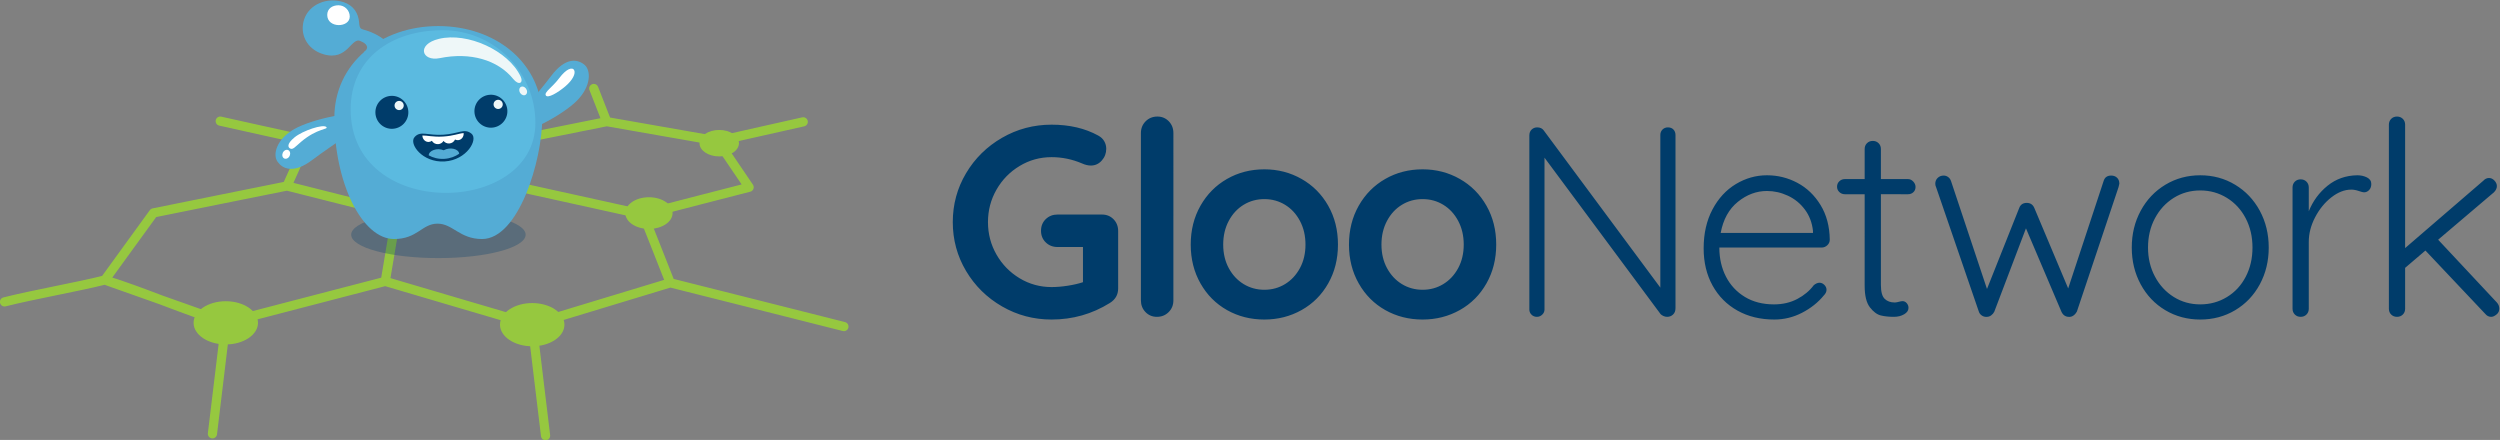 <?xml version="1.0" encoding="UTF-8" standalone="no"?>
<!-- Created with Inkscape (http://www.inkscape.org/) -->

<svg
   version="1.1"
   id="svg2441"
   xml:space="preserve"
   width="1086.77"
   height="191.241"
   viewBox="0 0 1086.77 191.241"
   sodipodi:docname="network-full.svg"
   inkscape:version="1.1 (c4e8f9e, 2021-05-24)"
   xmlns:inkscape="http://www.inkscape.org/namespaces/inkscape"
   xmlns:sodipodi="http://sodipodi.sourceforge.net/DTD/sodipodi-0.dtd"
   xmlns="http://www.w3.org/2000/svg"
   xmlns:svg="http://www.w3.org/2000/svg"><rect x="0" y="0" width="1086.77" height="191.241" fill="#808080" stroke="none"/><defs
     id="defs2445"><clipPath
       clipPathUnits="userSpaceOnUse"
       id="clipPath2455"><path
         d="M 0,1000 H 1000 V 0 H 0 Z"
         id="path2453" /></clipPath><clipPath
       clipPathUnits="userSpaceOnUse"
       id="clipPath2487"><path
         d="m 206.263,502.191 h 56.886 v -15.246 h -56.886 z"
         id="path2485" /></clipPath></defs><sodipodi:namedview
     id="namedview2443"
     pagecolor="#ffffff"
     bordercolor="#666666"
     borderopacity="1.0"
     inkscape:pageshadow="2"
     inkscape:pageopacity="0.0"
     inkscape:pagecheckerboard="0"
     showgrid="false"
     inkscape:zoom="0.56475003"
     inkscape:cx="544.48868"
     inkscape:cy="93.846829"
     inkscape:window-width="1376"
     inkscape:window-height="982"
     inkscape:window-x="1895"
     inkscape:window-y="44"
     inkscape:window-maximized="0"
     inkscape:current-layer="g2447" /><g
     id="g2447"
     inkscape:groupmode="layer"
     inkscape:label="new glooys 2 Network"
     transform="matrix(1.333,0,0,-1.333,-122.282,761.287)"><g
       id="g2449"><g
         id="g2451"
         clip-path="url(#clipPath2455)"><g
           id="g2457"
           transform="translate(451.084,501.144)"><path
             d="m 0,0 c 1.529,0 2.795,-0.513 3.795,-1.542 1.001,-1.03 1.501,-2.31 1.501,-3.841 v -18.71 c 0,-2.059 -0.912,-3.649 -2.735,-4.766 -5.767,-3.59 -12.093,-5.383 -18.979,-5.383 -5.824,0 -11.209,1.424 -16.151,4.28 -4.944,2.851 -8.856,6.707 -11.739,11.562 -2.883,4.856 -4.326,10.165 -4.326,15.93 0,5.77 1.443,11.078 4.326,15.933 2.883,4.854 6.795,8.709 11.739,11.564 4.942,2.852 10.327,4.28 16.151,4.28 5.826,0 10.888,-1.18 15.182,-3.532 0.882,-0.47 1.546,-1.088 1.986,-1.853 0.441,-0.766 0.662,-1.587 0.662,-2.472 0,-1.47 -0.485,-2.75 -1.456,-3.839 -0.972,-1.09 -2.163,-1.633 -3.576,-1.633 -0.882,0 -1.854,0.235 -2.912,0.706 -3.178,1.355 -6.471,2.032 -9.886,2.032 -3.766,0 -7.237,-0.958 -10.414,-2.872 -3.178,-1.911 -5.693,-4.485 -7.546,-7.72 -1.854,-3.236 -2.781,-6.769 -2.781,-10.594 0,-3.824 0.927,-7.356 2.781,-10.59 1.853,-3.234 4.368,-5.812 7.546,-7.724 3.177,-1.911 6.648,-2.868 10.414,-2.868 1.648,0 3.415,0.148 5.297,0.442 1.883,0.293 3.531,0.676 4.944,1.148 v 11.471 h -8.299 c -1.529,0 -2.808,0.503 -3.839,1.504 -1.03,0.998 -1.544,2.263 -1.544,3.793 0,1.531 0.514,2.795 1.544,3.798 1.031,0.999 2.31,1.496 3.839,1.496 z m 23.308,-27.976 c 0,-1.532 -0.515,-2.811 -1.544,-3.842 -1.031,-1.026 -2.311,-1.543 -3.84,-1.543 -1.472,0 -2.707,0.517 -3.707,1.543 -1.001,1.031 -1.502,2.31 -1.502,3.842 v 54.548 c 0,1.529 0.516,2.806 1.545,3.839 1.03,1.029 2.31,1.545 3.841,1.545 1.469,0 2.706,-0.516 3.707,-1.545 1,-1.033 1.5,-2.31 1.5,-3.839 z m 105.276,18.182 c 0,-4.707 -1.058,-8.93 -3.178,-12.664 -2.116,-3.738 -5.016,-6.637 -8.693,-8.697 -3.677,-2.057 -7.722,-3.087 -12.136,-3.087 -4.472,0 -8.533,1.03 -12.18,3.087 -3.649,2.06 -6.532,4.959 -8.651,8.697 -2.118,3.734 -3.177,7.957 -3.177,12.664 0,4.707 1.059,8.931 3.177,12.666 2.119,3.733 5.002,6.649 8.651,8.735 3.647,2.091 7.708,3.136 12.18,3.136 4.414,0 8.459,-1.045 12.136,-3.136 3.677,-2.086 6.577,-5.002 8.693,-8.735 2.12,-3.735 3.178,-7.959 3.178,-12.666 m -10.592,0 c 0,2.881 -0.603,5.459 -1.809,7.723 -1.206,2.266 -2.826,4.015 -4.854,5.25 -2.03,1.237 -4.282,1.855 -6.752,1.855 -2.472,0 -4.723,-0.618 -6.753,-1.855 -2.029,-1.235 -3.647,-2.984 -4.854,-5.25 -1.206,-2.264 -1.81,-4.842 -1.81,-7.723 0,-2.883 0.604,-5.442 1.81,-7.68 1.207,-2.234 2.825,-3.97 4.854,-5.207 2.03,-1.235 4.281,-1.852 6.753,-1.852 2.47,0 4.722,0.617 6.752,1.852 2.028,1.237 3.648,2.973 4.854,5.207 1.206,2.238 1.809,4.797 1.809,7.68 m -41.015,0 c 0,-4.707 -1.057,-8.93 -3.177,-12.664 -2.117,-3.738 -5.017,-6.637 -8.694,-8.697 -3.676,-2.057 -7.722,-3.087 -12.135,-3.087 -4.473,0 -8.533,1.03 -12.181,3.087 -3.649,2.06 -6.532,4.959 -8.65,8.697 -2.119,3.734 -3.178,7.957 -3.178,12.664 0,4.707 1.059,8.931 3.178,12.666 2.118,3.733 5.001,6.649 8.65,8.735 3.648,2.091 7.708,3.136 12.181,3.136 4.413,0 8.459,-1.045 12.135,-3.136 3.677,-2.086 6.577,-5.002 8.694,-8.735 2.12,-3.735 3.177,-7.959 3.177,-12.666 m -10.591,0 c 0,2.881 -0.603,5.459 -1.81,7.723 -1.205,2.266 -2.824,4.015 -4.853,5.25 -2.032,1.237 -4.283,1.855 -6.752,1.855 -2.472,0 -4.723,-0.618 -6.753,-1.855 -2.03,-1.235 -3.649,-2.984 -4.855,-5.25 -1.207,-2.264 -1.809,-4.842 -1.809,-7.723 0,-2.883 0.602,-5.442 1.809,-7.68 1.206,-2.234 2.825,-3.97 4.855,-5.207 2.03,-1.235 4.281,-1.852 6.753,-1.852 2.469,0 4.72,0.617 6.752,1.852 2.029,1.237 3.648,2.973 4.853,5.207 1.207,2.238 1.81,4.797 1.81,7.68 m 118.191,38.216 c 0.765,0 1.368,-0.233 1.81,-0.703 0.441,-0.471 0.661,-1.059 0.661,-1.764 v -56.49 c 0,-0.884 -0.265,-1.578 -0.794,-2.074 -0.53,-0.503 -1.177,-0.752 -1.942,-0.752 -0.413,0 -0.808,0.088 -1.191,0.266 -0.384,0.176 -0.692,0.381 -0.928,0.617 l -37.864,51.017 v -49.515 c 0,-0.649 -0.25,-1.208 -0.75,-1.678 -0.501,-0.474 -1.075,-0.707 -1.722,-0.707 -0.706,0 -1.295,0.233 -1.764,0.707 -0.472,0.47 -0.707,1.029 -0.707,1.678 v 56.751 c 0,0.824 0.25,1.473 0.752,1.944 0.499,0.47 1.102,0.703 1.807,0.703 0.942,0 1.649,-0.321 2.118,-0.971 l 38.041,-51.282 v 49.786 c 0,0.705 0.238,1.293 0.707,1.764 0.471,0.47 1.06,0.703 1.766,0.703 m 52.779,-36.629 c 0,-0.705 -0.264,-1.308 -0.794,-1.808 -0.531,-0.501 -1.148,-0.75 -1.854,-0.75 h -33.363 c 0,-3.533 0.721,-6.693 2.16,-9.488 1.444,-2.797 3.503,-5.002 6.179,-6.62 2.679,-1.621 5.842,-2.427 9.489,-2.427 2.825,0 5.355,0.588 7.593,1.765 2.233,1.176 4.028,2.678 5.382,4.5 0.648,0.53 1.266,0.795 1.853,0.795 0.59,0 1.119,-0.235 1.589,-0.705 0.471,-0.472 0.707,-1.001 0.707,-1.588 0,-0.65 -0.295,-1.268 -0.883,-1.855 -1.883,-2.295 -4.252,-4.18 -7.105,-5.651 -2.854,-1.472 -5.87,-2.203 -9.048,-2.203 -4.531,0 -8.531,0.969 -12.004,2.91 -3.47,1.944 -6.179,4.663 -8.119,8.166 -1.942,3.5 -2.912,7.547 -2.912,12.137 0,4.822 0.957,9.047 2.868,12.665 1.913,3.617 4.457,6.384 7.634,8.296 3.177,1.913 6.562,2.871 10.15,2.871 3.531,0 6.841,-0.824 9.931,-2.473 3.087,-1.65 5.604,-4.061 7.545,-7.239 1.943,-3.176 2.941,-6.943 3.002,-11.298 M 216.878,7.681 c -3.412,0 -6.575,-1.177 -9.487,-3.532 -2.913,-2.352 -4.783,-5.736 -5.606,-10.15 h 30.098 v 0.707 c -0.294,2.648 -1.176,4.961 -2.648,6.93 -1.47,1.971 -3.309,3.47 -5.516,4.499 -2.207,1.032 -4.486,1.546 -6.841,1.546 m 37.157,-1.059 v -29.567 c 0,-2.238 0.412,-3.752 1.236,-4.548 0.824,-0.792 1.913,-1.19 3.264,-1.19 0.354,0 0.796,0.074 1.325,0.221 0.529,0.146 0.941,0.22 1.236,0.22 0.53,0 0.985,-0.22 1.367,-0.66 0.383,-0.443 0.574,-0.957 0.574,-1.545 0,-0.826 -0.471,-1.518 -1.411,-2.074 -0.941,-0.562 -2.061,-0.84 -3.355,-0.84 -1.587,0 -3,0.149 -4.236,0.442 -1.236,0.294 -2.427,1.175 -3.576,2.646 -1.147,1.473 -1.721,3.828 -1.721,7.063 V 6.622 h -6.443 c -0.706,0 -1.309,0.235 -1.809,0.706 -0.502,0.47 -0.75,1.059 -0.75,1.767 0,0.706 0.248,1.293 0.75,1.763 0.5,0.472 1.103,0.706 1.809,0.706 h 6.443 v 9.798 c 0,0.764 0.249,1.398 0.751,1.898 0.5,0.5 1.134,0.751 1.899,0.751 0.764,0 1.396,-0.251 1.896,-0.751 0.501,-0.5 0.751,-1.134 0.751,-1.898 v -9.798 h 8.827 c 0.647,0 1.22,-0.264 1.72,-0.793 0.5,-0.53 0.751,-1.118 0.751,-1.767 0,-0.706 -0.237,-1.277 -0.707,-1.719 -0.471,-0.444 -1.06,-0.663 -1.764,-0.663 z m 75.109,6.089 c 0.765,0 1.399,-0.234 1.899,-0.705 0.499,-0.47 0.75,-1.117 0.75,-1.941 0,-0.059 -0.09,-0.441 -0.267,-1.149 l -13.591,-40.597 c -0.294,-0.529 -0.677,-0.961 -1.147,-1.283 -0.472,-0.322 -0.972,-0.455 -1.501,-0.397 -0.53,0 -1.001,0.149 -1.412,0.442 -0.413,0.294 -0.736,0.709 -0.972,1.238 L 301.34,-4.498 291.014,-31.681 c -0.235,-0.475 -0.573,-0.871 -1.015,-1.195 -0.441,-0.325 -0.897,-0.485 -1.367,-0.485 -0.589,-0.058 -1.134,0.075 -1.634,0.397 -0.5,0.322 -0.839,0.754 -1.015,1.283 L 272.038,8.916 c -0.179,0.355 -0.265,0.737 -0.265,1.149 0,0.765 0.265,1.398 0.793,1.898 0.53,0.499 1.177,0.748 1.943,0.748 0.531,0 1.013,-0.16 1.457,-0.483 0.441,-0.324 0.749,-0.752 0.927,-1.281 l 11.739,-35.216 10.502,26.393 c 0.413,1.114 1.237,1.675 2.471,1.675 1.177,0 2.001,-0.561 2.473,-1.675 l 11.032,-26.217 11.563,35.04 c 0.351,1.178 1.176,1.764 2.471,1.764 m 51.367,-23.476 c 0,-4.412 -0.972,-8.414 -2.912,-12.004 -1.944,-3.59 -4.62,-6.4 -8.034,-8.432 -3.412,-2.028 -7.206,-3.041 -11.384,-3.041 -4.179,0 -7.973,1.013 -11.388,3.041 -3.412,2.032 -6.089,4.842 -8.03,8.432 -1.943,3.59 -2.914,7.592 -2.914,12.004 0,4.414 0.971,8.414 2.914,12.003 1.941,3.59 4.618,6.416 8.03,8.474 3.415,2.059 7.209,3.091 11.388,3.091 4.178,0 7.972,-1.032 11.384,-3.091 3.414,-2.058 6.09,-4.884 8.034,-8.474 1.94,-3.589 2.912,-7.589 2.912,-12.003 m -5.296,0 c 0,3.533 -0.736,6.707 -2.207,9.53 -1.471,2.826 -3.516,5.048 -6.135,6.668 -2.618,1.616 -5.516,2.423 -8.692,2.423 -3.179,0 -6.062,-0.807 -8.652,-2.423 -2.588,-1.62 -4.633,-3.842 -6.133,-6.668 -1.501,-2.823 -2.25,-5.997 -2.25,-9.53 0,-3.472 0.749,-6.621 2.25,-9.445 1.5,-2.825 3.545,-5.045 6.133,-6.663 2.59,-1.621 5.473,-2.427 8.652,-2.427 3.176,0 6.074,0.795 8.692,2.383 2.619,1.587 4.664,3.794 6.135,6.621 1.471,2.822 2.207,5.998 2.207,9.531 m 34.156,23.568 c 1.177,0 2.235,-0.236 3.178,-0.709 0.939,-0.471 1.41,-1.176 1.41,-2.117 0,-0.826 -0.235,-1.486 -0.703,-1.986 -0.471,-0.5 -1.032,-0.752 -1.679,-0.752 -0.295,0 -0.868,0.147 -1.72,0.442 -0.854,0.296 -1.666,0.443 -2.429,0.443 -2.176,0 -4.338,-0.839 -6.487,-2.518 -2.147,-1.676 -3.914,-3.839 -5.295,-6.484 -1.383,-2.65 -2.075,-5.329 -2.075,-8.034 v -21.802 c 0,-0.765 -0.249,-1.399 -0.752,-1.895 -0.499,-0.503 -1.132,-0.752 -1.897,-0.752 -0.764,0 -1.398,0.249 -1.896,0.752 -0.502,0.496 -0.75,1.13 -0.75,1.895 V 8.827 c 0,0.765 0.248,1.398 0.75,1.902 0.498,0.497 1.132,0.747 1.896,0.747 0.765,0 1.398,-0.25 1.897,-0.747 0.503,-0.504 0.752,-1.137 0.752,-1.902 V 1.062 c 1.354,3.354 3.397,6.134 6.134,8.34 2.736,2.205 5.958,3.342 9.666,3.401 m 45.541,-41.486 c 0.529,-0.59 0.793,-1.267 0.793,-2.031 0,-0.765 -0.307,-1.399 -0.928,-1.895 -0.615,-0.503 -1.188,-0.752 -1.72,-0.752 -0.765,0 -1.411,0.324 -1.938,0.971 l -19.508,20.652 -6.62,-5.648 v -13.328 c 0,-0.765 -0.25,-1.399 -0.749,-1.895 -0.502,-0.503 -1.136,-0.752 -1.9,-0.752 -0.765,0 -1.399,0.249 -1.898,0.752 -0.501,0.496 -0.749,1.13 -0.749,1.895 v 60.021 c 0,0.764 0.248,1.398 0.749,1.895 0.499,0.502 1.133,0.754 1.898,0.754 0.764,0 1.398,-0.252 1.9,-0.754 0.499,-0.497 0.749,-1.131 0.749,-1.895 v -40.248 l 25.507,21.977 c 0.531,0.587 1.148,0.881 1.856,0.881 0.644,0 1.235,-0.278 1.763,-0.839 0.53,-0.556 0.795,-1.16 0.795,-1.807 0,-0.705 -0.325,-1.381 -0.971,-2.032 L 435.759,-8.207 Z"
             style="fill:#003c6a;fill-opacity:1;fill-rule:nonzero;stroke:none"
             id="path2459" /></g><g
           id="g2461"
           transform="translate(226.237,531.529)"><path
             d="m 0,0 c 5.128,-1.002 10.352,-2.037 15.689,-3.07 5.438,-1.051 10.954,-2.145 16.593,-3.241 0.254,-2.271 0.518,-4.614 0.79,-7.043 0.261,-2.527 0.558,-5.167 0.87,-7.923 -6.202,-1.389 -12.51,-2.829 -18.927,-4.258 -6.613,-1.524 -13.315,-3.029 -20.167,-4.575 -6.327,1.589 -12.463,3.134 -18.482,4.679 -5.904,1.468 -11.648,2.935 -17.275,4.359 1.228,2.741 2.401,5.343 3.532,7.858 1.088,2.419 2.14,4.753 3.155,7.003 5.958,1.08 11.793,2.146 17.538,3.176 C -11.016,-2.007 -5.471,-0.991 0,0 Z m -40.909,-21.072 c 5.627,-1.424 11.371,-2.891 17.275,-4.359 6.019,-1.545 12.155,-3.09 18.482,-4.679 -0.542,-3.266 -1.138,-6.671 -1.73,-10.245 -0.622,-3.773 -1.303,-7.715 -1.98,-11.826 -8.12,-2.133 -16.443,-4.246 -25.008,-6.502 -8.754,-2.278 -17.749,-4.606 -26.999,-7.02 -7.104,2.5 -13.949,4.92 -20.575,7.284 -6.461,2.315 -12.767,4.503 -18.874,6.684 2.972,4.089 5.786,7.989 8.503,11.726 2.557,3.555 5.024,6.926 7.377,10.16 7.62,1.546 15.091,3.038 22.428,4.532 7.148,1.426 14.16,2.854 21.101,4.245 z M -62.68,0.079 c 4.526,-1.006 9.112,-2.03 13.803,-3.067 4.785,-1.039 9.647,-2.124 14.655,-3.223 -1.015,-2.25 -2.067,-4.584 -3.155,-7.003 -1.131,-2.515 -2.304,-5.117 -3.532,-7.858 -6.941,-1.391 -13.953,-2.819 -21.101,-4.245 -7.337,-1.494 -14.808,-2.986 -22.428,-4.532 m 118.38,8.572 c 6.497,-1.437 13.136,-2.903 19.937,-4.388 6.969,-1.558 14.103,-3.105 21.404,-4.725 1.297,-3.283 2.659,-6.707 4.089,-10.318 1.508,-3.793 3.059,-7.778 4.712,-11.944 -7.026,-2.137 -14.259,-4.289 -21.658,-6.564 -7.579,-2.285 -15.366,-4.649 -23.367,-7.086 -8.56,2.538 -16.884,4.981 -24.984,7.353 -7.881,2.356 -15.494,4.565 -22.937,6.768 0.677,4.111 1.358,8.053 1.98,11.826 0.592,3.574 1.188,6.979 1.73,10.245 6.852,1.546 13.554,3.051 20.167,4.575 6.417,1.429 12.725,2.869 18.927,4.258 z m 29.423,21.195 c 5.739,-1.012 11.602,-2.026 17.595,-3.086 6.073,-1.046 12.294,-2.152 18.62,-3.257 1.539,-2.281 3.132,-4.647 4.805,-7.086 1.722,-2.539 3.506,-5.19 5.407,-7.973 -5.455,-1.401 -11.021,-2.844 -16.723,-4.3 -5.822,-1.523 -11.74,-3.031 -17.786,-4.606 -7.301,1.62 -14.435,3.167 -21.404,4.725 -6.801,1.485 -13.44,2.951 -19.937,4.388 -0.312,2.756 -0.609,5.396 -0.87,7.923 -0.272,2.429 -0.536,4.772 -0.79,7.043 5.421,1.077 10.714,2.156 15.943,3.193 5.129,1.023 10.169,2.036 15.14,3.036 z m 64.073,-0.07 c -4.466,-1.008 -8.995,-2.016 -13.579,-3.05 -4.68,-1.049 -9.428,-2.139 -14.279,-3.223 -6.326,1.105 -12.547,2.211 -18.62,3.257 -5.993,1.06 -11.856,2.074 -17.595,3.086 C 62.601,1.873 61.86,3.771 61.142,5.597 60.451,7.365 59.788,9.065 59.14,10.72 M 43.416,-102.494 c -0.866,7.012 -1.676,13.616 -2.391,19.793 -0.694,5.766 -1.349,11.215 -1.966,16.399 8.001,2.437 15.788,4.801 23.367,7.086 7.399,2.275 14.632,4.427 21.658,6.564 8.8,-2.226 17.808,-4.455 27.131,-6.82 9.524,-2.41 19.348,-4.881 29.49,-7.444 m -205.934,-34.978 c 0.867,7.014 1.676,13.617 2.391,19.793 0.696,5.766 1.349,11.217 1.969,16.398 -13.604,4.14 -27.155,10.227 -39.449,13.968 -8.8,-2.224 -23.385,-4.77 -32.708,-7.136"
             style="fill:none;stroke:#96c83f;stroke-width:3;stroke-linecap:round;stroke-linejoin:round;stroke-miterlimit:2.613;stroke-dasharray:none;stroke-opacity:1"
             id="path2463" /></g><g
           id="g2465"
           transform="translate(165.368,472.875)"><path
             d="m 0,0 c 5.802,0 10.505,-3.154 10.505,-7.049 0,-3.889 -4.703,-7.043 -10.505,-7.043 -5.802,0 -10.506,3.154 -10.506,7.043 C -10.506,-3.154 -5.802,0 0,0"
             style="fill:#96c83f;fill-opacity:1;fill-rule:evenodd;stroke:none"
             id="path2467" /></g><g
           id="g2469"
           transform="translate(303.367,506.787)"><path
             d="m 0,0 c 4.254,0 7.704,-2.314 7.704,-5.168 0,-2.855 -3.45,-5.167 -7.704,-5.167 -4.256,0 -7.704,2.312 -7.704,5.167 C -7.704,-2.314 -4.256,0 0,0"
             style="fill:#96c83f;fill-opacity:1;fill-rule:evenodd;stroke:none"
             id="path2471" /></g><g
           id="g2473"
           transform="translate(326.284,528.727)"><path
             d="M 0,0 C 3.553,0 6.435,-1.931 6.435,-4.315 6.435,-6.699 3.553,-8.63 0,-8.63 c -3.556,0 -6.437,1.931 -6.437,4.315 C -6.437,-1.931 -3.556,0 0,0"
             style="fill:#96c83f;fill-opacity:1;fill-rule:evenodd;stroke:none"
             id="path2475" /></g><g
           id="g2477"
           transform="translate(265.296,472.273)"><path
             d="m 0,0 c 5.801,0 10.504,-3.154 10.504,-7.047 0,-3.892 -4.703,-7.045 -10.504,-7.045 -5.804,0 -10.506,3.153 -10.506,7.045 C -10.506,-3.154 -5.804,0 0,0"
             style="fill:#96c83f;fill-opacity:1;fill-rule:evenodd;stroke:none"
             id="path2479" /></g><g
           id="g2481"><g
             id="g2483" /><g
             id="g2495"><g
               clip-path="url(#clipPath2487)"
               opacity="0.3"
               id="g2493"><g
                 transform="translate(234.707,502.191)"
                 id="g2491"><path
                   d="m 0,0 c 15.707,0 28.442,-3.412 28.442,-7.621 0,-4.211 -12.735,-7.625 -28.442,-7.625 -15.71,0 -28.444,3.414 -28.444,7.625 C -28.444,-3.412 -15.71,0 0,0"
                   style="fill:#003c6a;fill-opacity:1;fill-rule:evenodd;stroke:none"
                   id="path2489" /></g></g></g></g><g
           id="g2497"
           transform="translate(212.77,560.602)"><path
             d="M 0,0 C 2.969,-1.235 4.902,-2.741 7.3,-5.238 L 3.999,-7.744 c -0.876,0.911 -7.22,0.577 -6.279,1.309 1.877,1.465 0.699,2.745 -0.998,3.451 -3.201,1.871 -4.196,-6.632 -12.327,-4.183 -5.439,1.637 -7.862,6.714 -6.2,11.482 1.664,4.769 7.396,7.227 12.804,5.492 C -5.757,8.766 -4.179,6.182 -3.941,3.32 -3.698,0.39 -3.406,1.414 0,0"
             style="fill:#54acd5;fill-opacity:1;fill-rule:evenodd;stroke:none"
             id="path2499" /></g><g
           id="g2501"
           transform="translate(259.818,528.688)"><path
             d="m 0,0 c -1.676,2.442 6.736,11.07 11.594,17.568 4.859,6.497 8.817,5.48 10.92,3.738 C 24.619,19.562 24.836,14.439 20.084,9.61 15.333,4.782 1.674,-2.441 0,0"
             style="fill:#54acd5;fill-opacity:1;fill-rule:evenodd;stroke:none"
             id="path2503" /></g><g
           id="g2505"
           transform="translate(220.245,493.16)"><path
             d="M 0,0 C 7.624,0 9.072,4.974 14.114,5.012 19.153,5.053 21.343,0 28.696,0 c 11.888,0 19.625,25.526 19.625,39.498 0,17.898 -15.176,29.947 -33.899,29.947 -18.723,0 -33.901,-12.049 -33.901,-29.947 C -19.479,18.314 -10.434,0 0,0"
             style="fill:#54acd5;fill-opacity:1;fill-rule:evenodd;stroke:none"
             id="path2507" /></g><g
           id="g2509"
           transform="translate(269.731,540)"><path
             d="M 0,0 C -0.586,1.082 2.026,2.508 4.369,5.622 6.713,8.735 8.646,9.322 9.233,8.239 9.818,7.157 8.781,4.997 6.359,2.945 3.94,0.894 0.585,-1.083 0,0"
             style="fill:#ffffff;fill-opacity:1;fill-rule:evenodd;stroke:none"
             id="path2511" /></g><g
           id="g2513"
           transform="translate(202.109,569.389)"><path
             d="m 0,0 c 2.033,0 3.682,-1.649 3.682,-3.684 0,-3.703 -7.341,-3.891 -7.341,0.537 C -3.659,-1.115 -2.033,0 0,0"
             style="fill:#ffffff;fill-opacity:1;fill-rule:evenodd;stroke:none"
             id="path2515" /></g><g
           id="g2517"
           transform="translate(209.673,532.793)"><path
             d="m 0,0 c 0.945,-2.808 -9.503,-8.813 -15.95,-13.736 -6.446,-4.925 -9.978,-2.866 -11.526,-0.616 -1.546,2.252 -0.359,7.239 5.532,10.589 C -16.056,-0.416 -0.945,2.808 0,0"
             style="fill:#54acd5;fill-opacity:1;fill-rule:evenodd;stroke:none"
             id="path2519" /></g><g
           id="g2521"
           transform="translate(198.132,529.704)"><path
             d="m 0,0 c 0.889,-0.887 -2.798,-0.243 -8.273,-4.892 -1.955,-1.661 -2.656,-2.71 -3.623,-2.067 -0.417,0.276 -1.237,1.276 1.535,3.553 C -7.589,-1.13 -0.982,0.981 0,0 m -12.067,-7.808 c 0.451,-0.532 0.376,-1.455 -0.169,-2.065 -0.544,-0.608 -1.353,-0.672 -1.804,-0.142 -0.452,0.53 -0.376,1.455 0.169,2.063 0.545,0.61 1.351,0.675 1.804,0.144"
             style="fill:#ffffff;fill-opacity:1;fill-rule:evenodd;stroke:none"
             id="path2523" /></g><g
           id="g2525"
           transform="translate(236.117,561.26)"><path
             d="m 0,0 c 16.687,0 30.216,-13.528 30.216,-30.216 0,-30.397 -60.243,-31.938 -60.243,4.386 C -30.027,-9.141 -16.688,0 0,0"
             style="fill:#5bbae0;fill-opacity:1;fill-rule:evenodd;stroke:none"
             id="path2527" /></g><g
           id="g2529"
           transform="translate(236.234,527.169)"><path
             d="M 0,0 C 5.115,0.311 6.888,2.22 9.229,0.374 11.568,-1.477 7.754,-8.276 0.482,-8.715 -6.79,-9.155 -11.265,-2.924 -9.294,-0.748 -7.326,1.43 -5.115,-0.309 0,0"
             style="fill:#003c6a;fill-opacity:1;fill-rule:evenodd;stroke:none"
             id="path2531" /></g><g
           id="g2533"
           transform="translate(241.481,520.975)"><path
             d="m 0,0 c -1.265,-0.889 -2.899,-1.548 -4.828,-1.665 -1.996,-0.12 -3.736,0.367 -5.11,1.139 0.017,1.558 2.742,2.561 4.883,1.659 C -2.937,2.293 -0.142,1.584 0,0"
             style="fill:#54acd5;fill-opacity:1;fill-rule:evenodd;stroke:none"
             id="path2535" /></g><g
           id="g2537"
           transform="translate(236.268,526.581)"><path
             d="M 0,0 C 3.35,0.202 5.148,1.037 6.664,1.126 6.667,1.099 6.67,1.074 6.671,1.047 6.742,-0.121 5.923,-1.122 4.841,-1.186 4.491,-1.207 4.157,-1.127 3.86,-0.972 3.545,-1.689 2.834,-2.211 1.979,-2.262 1.222,-2.309 0.532,-1.974 0.107,-1.433 -0.25,-2.022 -0.894,-2.437 -1.649,-2.481 -2.521,-2.534 -3.304,-2.085 -3.697,-1.389 -3.982,-1.605 -4.326,-1.741 -4.702,-1.763 -5.781,-1.829 -6.716,-0.935 -6.787,0.234 -6.789,0.268 -6.791,0.303 -6.791,0.336 -5.275,0.396 -3.35,-0.202 0,0"
             style="fill:#ffffff;fill-opacity:1;fill-rule:evenodd;stroke:none"
             id="path2539" /></g><g
           id="g2541"
           transform="translate(235.157,552.15)"><path
             d="M 0,0 C -5.903,-1.21 -7.739,4.484 -0.273,6.288 9.077,8.545 22.352,2.449 26.335,-5.943 27.396,-8.179 25.736,-9.016 23.927,-6.776 18.914,-0.575 9.902,2.03 0,0 m 26.76,-9.275 c 0.66,0.113 1.39,-0.429 1.628,-1.208 0.238,-0.782 -0.105,-1.504 -0.765,-1.617 -0.662,-0.112 -1.39,0.43 -1.628,1.211 -0.237,0.779 0.105,1.504 0.765,1.614"
             style="fill:#eef7f8;fill-opacity:1;fill-rule:evenodd;stroke:none"
             id="path2543" /></g><g
           id="g2545"
           transform="translate(251.657,540.211)"><path
             d="M 0,0 C 2.966,0.093 5.446,-2.237 5.539,-5.203 5.631,-8.17 3.3,-10.651 0.334,-10.742 -2.633,-10.835 -5.112,-8.503 -5.204,-5.537 -5.298,-2.57 -2.967,-0.092 0,0"
             style="fill:#003c6a;fill-opacity:1;fill-rule:evenodd;stroke:none"
             id="path2547" /></g><g
           id="g2549"
           transform="translate(254.145,538.565)"><path
             d="M 0,0 C 0.826,0.028 1.519,-0.623 1.544,-1.451 1.57,-2.279 0.92,-2.97 0.095,-2.996 -0.735,-3.021 -1.427,-2.372 -1.452,-1.544 -1.478,-0.717 -0.828,-0.025 0,0"
             style="fill:#eef7f8;fill-opacity:1;fill-rule:evenodd;stroke:none"
             id="path2551" /></g><g
           id="g2553"
           transform="translate(219.362,539.848)"><path
             d="m 0,0 c 2.967,0.092 5.446,-2.238 5.539,-5.205 0.092,-2.967 -2.238,-5.446 -5.205,-5.539 -2.967,-0.092 -5.446,2.238 -5.538,5.205 C -5.297,-2.572 -2.967,-0.094 0,0"
             style="fill:#003c6a;fill-opacity:1;fill-rule:evenodd;stroke:none"
             id="path2555" /></g><g
           id="g2557"
           transform="translate(221.851,538.203)"><path
             d="M 0,0 C 0.827,0.024 1.52,-0.625 1.545,-1.452 1.57,-2.28 0.921,-2.972 0.093,-2.999 -0.735,-3.023 -1.427,-2.373 -1.452,-1.545 -1.479,-0.717 -0.828,-0.026 0,0"
             style="fill:#eef7f8;fill-opacity:1;fill-rule:evenodd;stroke:none"
             id="path2559" /></g></g></g></g></svg>
